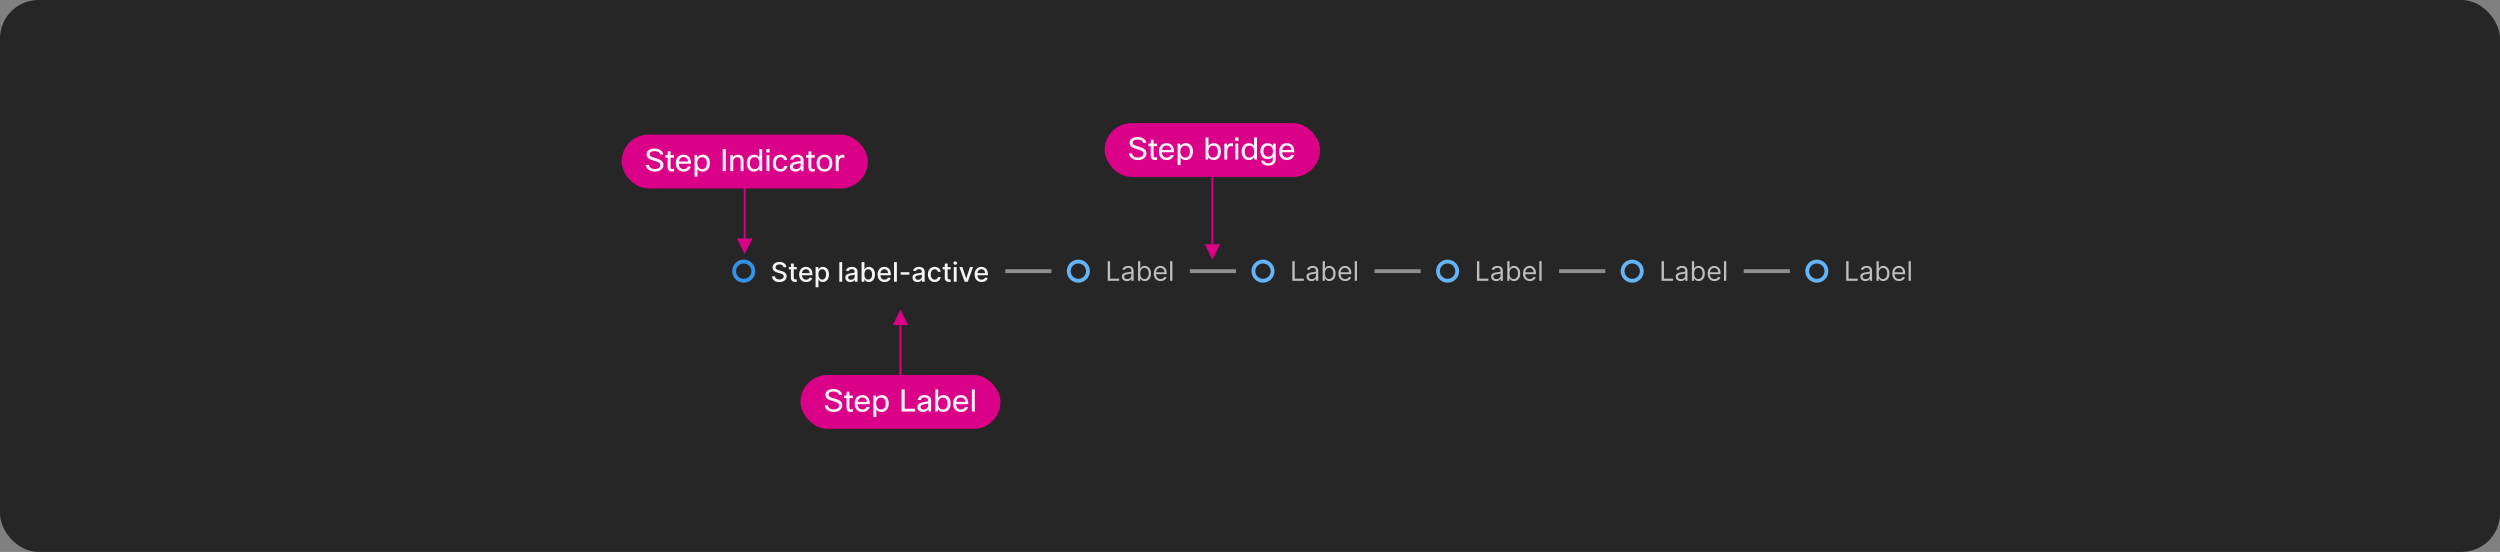 <svg width="1300" height="287" viewBox="0 0 1300 287" fill="none" xmlns="http://www.w3.org/2000/svg">
<rect x="0" y="0" width="1300" height="287" fill="#808080" stroke="none"/>
<rect width="1300" height="287" rx="20" fill="#262626"/>
<path d="M391.75 141C391.75 143.761 389.511 146 386.75 146C383.989 146 381.75 143.761 381.75 141C381.75 138.239 383.989 136 386.75 136C389.511 136 391.75 138.239 391.75 141Z" stroke="#3492EB" stroke-width="2"/>
<g clip-path="url(#clip0_2029_12016)">
<path d="M407.422 138.993C407.369 138.522 407.15 138.158 406.766 137.899C406.381 137.637 405.897 137.506 405.314 137.506C404.896 137.506 404.535 137.573 404.23 137.705C403.925 137.835 403.688 138.013 403.519 138.242C403.353 138.468 403.271 138.724 403.271 139.013C403.271 139.255 403.327 139.464 403.44 139.639C403.556 139.815 403.706 139.962 403.892 140.082C404.081 140.198 404.283 140.295 404.499 140.375C404.714 140.451 404.921 140.514 405.12 140.564L406.114 140.822C406.439 140.902 406.772 141.01 407.114 141.146C407.455 141.281 407.772 141.46 408.063 141.683C408.355 141.905 408.59 142.18 408.769 142.508C408.951 142.836 409.043 143.229 409.043 143.686C409.043 144.263 408.893 144.775 408.595 145.222C408.3 145.67 407.871 146.023 407.308 146.281C406.747 146.54 406.07 146.669 405.274 146.669C404.512 146.669 403.852 146.548 403.295 146.306C402.739 146.064 402.303 145.721 401.988 145.277C401.673 144.83 401.499 144.299 401.466 143.686H403.007C403.037 144.054 403.156 144.361 403.365 144.606C403.577 144.848 403.847 145.028 404.175 145.148C404.507 145.264 404.87 145.322 405.264 145.322C405.698 145.322 406.085 145.254 406.423 145.118C406.764 144.979 407.032 144.786 407.228 144.541C407.424 144.293 407.521 144.003 407.521 143.671C407.521 143.37 407.435 143.123 407.263 142.93C407.094 142.738 406.863 142.579 406.572 142.453C406.283 142.327 405.957 142.216 405.592 142.12L404.389 141.792C403.574 141.57 402.928 141.243 402.45 140.812C401.976 140.382 401.739 139.812 401.739 139.102C401.739 138.516 401.898 138.004 402.217 137.566C402.535 137.129 402.966 136.789 403.509 136.547C404.053 136.302 404.666 136.179 405.349 136.179C406.038 136.179 406.646 136.3 407.173 136.542C407.704 136.784 408.121 137.117 408.426 137.541C408.731 137.962 408.89 138.446 408.903 138.993H407.422ZM414.324 138.864V140.057H410.153V138.864H414.324ZM411.271 137.034H412.758V144.258C412.758 144.546 412.801 144.763 412.887 144.909C412.973 145.052 413.084 145.149 413.22 145.202C413.359 145.252 413.51 145.277 413.672 145.277C413.792 145.277 413.896 145.269 413.986 145.252C414.075 145.236 414.145 145.222 414.194 145.212L414.463 146.44C414.377 146.473 414.254 146.507 414.095 146.54C413.936 146.576 413.737 146.596 413.498 146.599C413.107 146.606 412.743 146.536 412.405 146.391C412.067 146.245 411.793 146.019 411.584 145.714C411.376 145.41 411.271 145.027 411.271 144.566V137.034ZM419.177 146.654C418.425 146.654 417.777 146.493 417.233 146.172C416.693 145.847 416.275 145.391 415.98 144.805C415.689 144.215 415.543 143.524 415.543 142.732C415.543 141.949 415.689 141.26 415.98 140.663C416.275 140.067 416.686 139.601 417.213 139.266C417.744 138.932 418.364 138.764 419.073 138.764C419.504 138.764 419.921 138.835 420.326 138.978C420.73 139.121 421.093 139.344 421.414 139.649C421.736 139.954 421.989 140.35 422.175 140.837C422.361 141.321 422.453 141.91 422.453 142.602V143.129H416.383V142.016H420.997C420.997 141.625 420.917 141.278 420.758 140.977C420.599 140.672 420.375 140.431 420.087 140.256C419.802 140.08 419.467 139.992 419.083 139.992C418.665 139.992 418.301 140.095 417.989 140.3C417.681 140.503 417.442 140.768 417.273 141.096C417.107 141.421 417.025 141.774 417.025 142.155V143.025C417.025 143.535 417.114 143.969 417.293 144.327C417.475 144.685 417.729 144.959 418.054 145.148C418.378 145.333 418.758 145.426 419.192 145.426C419.474 145.426 419.731 145.386 419.963 145.307C420.195 145.224 420.395 145.101 420.564 144.939C420.733 144.777 420.863 144.576 420.952 144.337L422.359 144.591C422.246 145.005 422.044 145.368 421.752 145.68C421.464 145.988 421.101 146.228 420.664 146.401C420.23 146.57 419.734 146.654 419.177 146.654ZM424.103 149.364V138.864H425.555V140.102H425.679C425.765 139.942 425.889 139.759 426.052 139.55C426.214 139.341 426.439 139.159 426.728 139.003C427.016 138.844 427.397 138.764 427.871 138.764C428.488 138.764 429.038 138.92 429.522 139.232C430.006 139.543 430.385 139.992 430.66 140.579C430.939 141.165 431.078 141.871 431.078 142.697C431.078 143.522 430.94 144.23 430.665 144.82C430.39 145.406 430.012 145.859 429.532 146.177C429.051 146.492 428.503 146.649 427.886 146.649C427.422 146.649 427.043 146.571 426.748 146.415C426.456 146.26 426.227 146.077 426.062 145.869C425.896 145.66 425.768 145.474 425.679 145.312H425.589V149.364H424.103ZM425.559 142.682C425.559 143.219 425.637 143.689 425.793 144.094C425.949 144.498 426.174 144.815 426.469 145.043C426.764 145.269 427.126 145.381 427.553 145.381C427.997 145.381 428.368 145.264 428.667 145.028C428.965 144.79 429.19 144.467 429.343 144.059C429.499 143.651 429.577 143.192 429.577 142.682C429.577 142.178 429.5 141.726 429.348 141.325C429.199 140.924 428.973 140.607 428.672 140.375C428.373 140.143 428.001 140.027 427.553 140.027C427.122 140.027 426.758 140.138 426.459 140.36C426.164 140.582 425.941 140.892 425.788 141.29C425.636 141.687 425.559 142.152 425.559 142.682ZM437.935 136.318V146.5H436.449V136.318H437.935ZM442.157 146.669C441.673 146.669 441.236 146.58 440.845 146.401C440.454 146.218 440.144 145.955 439.915 145.61C439.69 145.265 439.577 144.843 439.577 144.342C439.577 143.911 439.66 143.557 439.825 143.278C439.991 143 440.215 142.78 440.497 142.617C440.778 142.455 441.093 142.332 441.441 142.249C441.789 142.166 442.144 142.103 442.505 142.06C442.963 142.007 443.334 141.964 443.619 141.931C443.904 141.895 444.111 141.837 444.24 141.757C444.369 141.678 444.434 141.548 444.434 141.369V141.335C444.434 140.9 444.311 140.564 444.066 140.325C443.824 140.087 443.463 139.967 442.982 139.967C442.482 139.967 442.088 140.078 441.799 140.3C441.514 140.519 441.317 140.763 441.208 141.031L439.811 140.713C439.976 140.249 440.218 139.875 440.536 139.589C440.858 139.301 441.227 139.092 441.645 138.963C442.063 138.83 442.502 138.764 442.963 138.764C443.267 138.764 443.591 138.801 443.932 138.874C444.277 138.943 444.598 139.072 444.896 139.261C445.198 139.45 445.445 139.72 445.637 140.072C445.829 140.42 445.926 140.872 445.926 141.429V146.5H444.474V145.456H444.414C444.318 145.648 444.174 145.837 443.982 146.023C443.789 146.208 443.543 146.362 443.241 146.485C442.939 146.608 442.578 146.669 442.157 146.669ZM442.48 145.476C442.891 145.476 443.243 145.395 443.534 145.232C443.829 145.07 444.053 144.858 444.205 144.596C444.361 144.331 444.439 144.047 444.439 143.746V142.761C444.386 142.814 444.283 142.864 444.131 142.911C443.982 142.954 443.811 142.992 443.619 143.025C443.427 143.055 443.239 143.083 443.057 143.109C442.875 143.133 442.722 143.152 442.6 143.169C442.311 143.205 442.048 143.267 441.809 143.353C441.574 143.439 441.385 143.563 441.242 143.726C441.103 143.885 441.034 144.097 441.034 144.362C441.034 144.73 441.169 145.009 441.441 145.197C441.713 145.383 442.059 145.476 442.48 145.476ZM448.025 146.5V136.318H449.511V140.102H449.601C449.687 139.942 449.811 139.759 449.974 139.55C450.136 139.341 450.362 139.159 450.65 139.003C450.938 138.844 451.319 138.764 451.793 138.764C452.41 138.764 452.96 138.92 453.444 139.232C453.928 139.543 454.307 139.992 454.582 140.579C454.861 141.165 455 141.871 455 142.697C455 143.522 454.862 144.23 454.587 144.82C454.312 145.406 453.934 145.859 453.454 146.177C452.973 146.492 452.425 146.649 451.808 146.649C451.344 146.649 450.965 146.571 450.67 146.415C450.378 146.26 450.149 146.077 449.984 145.869C449.818 145.66 449.69 145.474 449.601 145.312H449.477V146.5H448.025ZM449.482 142.682C449.482 143.219 449.559 143.689 449.715 144.094C449.871 144.498 450.096 144.815 450.391 145.043C450.686 145.269 451.048 145.381 451.475 145.381C451.919 145.381 452.29 145.264 452.589 145.028C452.887 144.79 453.112 144.467 453.265 144.059C453.421 143.651 453.499 143.192 453.499 142.682C453.499 142.178 453.422 141.726 453.27 141.325C453.121 140.924 452.895 140.607 452.594 140.375C452.295 140.143 451.923 140.027 451.475 140.027C451.044 140.027 450.68 140.138 450.381 140.36C450.086 140.582 449.863 140.892 449.71 141.29C449.558 141.687 449.482 142.152 449.482 142.682ZM459.96 146.654C459.208 146.654 458.56 146.493 458.017 146.172C457.476 145.847 457.059 145.391 456.764 144.805C456.472 144.215 456.326 143.524 456.326 142.732C456.326 141.949 456.472 141.26 456.764 140.663C457.059 140.067 457.47 139.601 457.997 139.266C458.527 138.932 459.147 138.764 459.856 138.764C460.287 138.764 460.704 138.835 461.109 138.978C461.513 139.121 461.876 139.344 462.198 139.649C462.519 139.954 462.773 140.35 462.958 140.837C463.144 141.321 463.237 141.91 463.237 142.602V143.129H457.166V142.016H461.78C461.78 141.625 461.7 141.278 461.541 140.977C461.382 140.672 461.159 140.431 460.87 140.256C460.585 140.08 460.25 139.992 459.866 139.992C459.448 139.992 459.084 140.095 458.772 140.3C458.464 140.503 458.225 140.768 458.056 141.096C457.891 141.421 457.808 141.774 457.808 142.155V143.025C457.808 143.535 457.897 143.969 458.076 144.327C458.258 144.685 458.512 144.959 458.837 145.148C459.162 145.333 459.541 145.426 459.975 145.426C460.257 145.426 460.514 145.386 460.746 145.307C460.978 145.224 461.178 145.101 461.347 144.939C461.517 144.777 461.646 144.576 461.735 144.337L463.142 144.591C463.03 145.005 462.827 145.368 462.536 145.68C462.247 145.988 461.884 146.228 461.447 146.401C461.013 146.57 460.517 146.654 459.96 146.654ZM466.373 136.318V146.5H464.886V136.318H466.373ZM472.872 141.553V142.841H468.357V141.553H472.872ZM477.075 146.669C476.591 146.669 476.154 146.58 475.763 146.401C475.372 146.218 475.062 145.955 474.833 145.61C474.608 145.265 474.495 144.843 474.495 144.342C474.495 143.911 474.578 143.557 474.743 143.278C474.909 143 475.133 142.78 475.415 142.617C475.696 142.455 476.011 142.332 476.359 142.249C476.707 142.166 477.062 142.103 477.423 142.06C477.881 142.007 478.252 141.964 478.537 141.931C478.822 141.895 479.029 141.837 479.158 141.757C479.287 141.678 479.352 141.548 479.352 141.369V141.335C479.352 140.9 479.229 140.564 478.984 140.325C478.742 140.087 478.381 139.967 477.9 139.967C477.4 139.967 477.006 140.078 476.717 140.3C476.432 140.519 476.235 140.763 476.126 141.031L474.729 140.713C474.894 140.249 475.136 139.875 475.454 139.589C475.776 139.301 476.145 139.092 476.563 138.963C476.981 138.83 477.42 138.764 477.881 138.764C478.185 138.764 478.509 138.801 478.85 138.874C479.195 138.943 479.516 139.072 479.814 139.261C480.116 139.45 480.363 139.72 480.555 140.072C480.747 140.42 480.844 140.872 480.844 141.429V146.5H479.392V145.456H479.332C479.236 145.648 479.092 145.837 478.9 146.023C478.707 146.208 478.461 146.362 478.159 146.485C477.857 146.608 477.496 146.669 477.075 146.669ZM477.398 145.476C477.809 145.476 478.161 145.395 478.452 145.232C478.747 145.07 478.971 144.858 479.123 144.596C479.279 144.331 479.357 144.047 479.357 143.746V142.761C479.304 142.814 479.201 142.864 479.049 142.911C478.9 142.954 478.729 142.992 478.537 143.025C478.345 143.055 478.157 143.083 477.975 143.109C477.793 143.133 477.64 143.152 477.518 143.169C477.229 143.205 476.966 143.267 476.727 143.353C476.492 143.439 476.303 143.563 476.16 143.726C476.021 143.885 475.952 144.097 475.952 144.362C475.952 144.73 476.087 145.009 476.359 145.197C476.631 145.383 476.977 145.476 477.398 145.476ZM486.04 146.654C485.301 146.654 484.665 146.487 484.131 146.152C483.601 145.814 483.193 145.348 482.908 144.755C482.623 144.162 482.48 143.482 482.48 142.717C482.48 141.941 482.626 141.257 482.918 140.663C483.21 140.067 483.621 139.601 484.151 139.266C484.681 138.932 485.306 138.764 486.025 138.764C486.605 138.764 487.122 138.872 487.576 139.087C488.03 139.299 488.397 139.598 488.675 139.982C488.957 140.367 489.124 140.816 489.177 141.33H487.73C487.651 140.972 487.469 140.663 487.184 140.405C486.902 140.146 486.524 140.017 486.05 140.017C485.636 140.017 485.273 140.126 484.961 140.345C484.653 140.561 484.413 140.869 484.24 141.27C484.068 141.668 483.982 142.138 483.982 142.682C483.982 143.239 484.066 143.719 484.235 144.124C484.404 144.528 484.643 144.841 484.951 145.063C485.263 145.285 485.629 145.396 486.05 145.396C486.332 145.396 486.587 145.345 486.816 145.242C487.048 145.136 487.242 144.985 487.397 144.79C487.556 144.594 487.667 144.359 487.73 144.084H489.177C489.124 144.578 488.963 145.018 488.695 145.406C488.426 145.794 488.067 146.099 487.616 146.321C487.169 146.543 486.643 146.654 486.04 146.654ZM494.331 138.864V140.057H490.16V138.864H494.331ZM491.279 137.034H492.765V144.258C492.765 144.546 492.809 144.763 492.895 144.909C492.981 145.052 493.092 145.149 493.228 145.202C493.367 145.252 493.518 145.277 493.68 145.277C493.8 145.277 493.904 145.269 493.993 145.252C494.083 145.236 494.153 145.222 494.202 145.212L494.471 146.44C494.385 146.473 494.262 146.507 494.103 146.54C493.944 146.576 493.745 146.596 493.506 146.599C493.115 146.606 492.751 146.536 492.412 146.391C492.074 146.245 491.801 146.019 491.592 145.714C491.383 145.41 491.279 145.027 491.279 144.566V137.034ZM495.976 146.5V138.864H497.462V146.5H495.976ZM496.727 137.685C496.468 137.685 496.246 137.599 496.06 137.427C495.878 137.251 495.787 137.042 495.787 136.8C495.787 136.555 495.878 136.346 496.06 136.174C496.246 135.998 496.468 135.911 496.727 135.911C496.985 135.911 497.205 135.998 497.388 136.174C497.573 136.346 497.666 136.555 497.666 136.8C497.666 137.042 497.573 137.251 497.388 137.427C497.205 137.599 496.985 137.685 496.727 137.685ZM505.995 138.864L503.226 146.5H501.635L498.861 138.864H500.456L502.39 144.74H502.47L504.399 138.864H505.995ZM510.423 146.654C509.671 146.654 509.023 146.493 508.479 146.172C507.939 145.847 507.522 145.391 507.227 144.805C506.935 144.215 506.789 143.524 506.789 142.732C506.789 141.949 506.935 141.26 507.227 140.663C507.522 140.067 507.933 139.601 508.46 139.266C508.99 138.932 509.61 138.764 510.319 138.764C510.75 138.764 511.167 138.835 511.572 138.978C511.976 139.121 512.339 139.344 512.661 139.649C512.982 139.954 513.236 140.35 513.421 140.837C513.607 141.321 513.7 141.91 513.7 142.602V143.129H507.629V142.016H512.243C512.243 141.625 512.163 141.278 512.004 140.977C511.845 140.672 511.621 140.431 511.333 140.256C511.048 140.08 510.713 139.992 510.329 139.992C509.911 139.992 509.547 140.095 509.235 140.3C508.927 140.503 508.688 140.768 508.519 141.096C508.353 141.421 508.271 141.774 508.271 142.155V143.025C508.271 143.535 508.36 143.969 508.539 144.327C508.721 144.685 508.975 144.959 509.3 145.148C509.625 145.333 510.004 145.426 510.438 145.426C510.72 145.426 510.977 145.386 511.209 145.307C511.441 145.224 511.641 145.101 511.81 144.939C511.979 144.777 512.109 144.576 512.198 144.337L513.605 144.591C513.492 145.005 513.29 145.368 512.999 145.68C512.71 145.988 512.347 146.228 511.91 146.401C511.476 146.57 510.98 146.654 510.423 146.654Z" fill="white" fill-opacity="0.95"/>
</g>
<rect x="522.75" y="140" width="24" height="2" fill="#8F8F8F"/>
<path d="M565.75 141C565.75 143.761 563.511 146 560.75 146C557.989 146 555.75 143.761 555.75 141C555.75 138.239 557.989 136 560.75 136C563.511 136 565.75 138.239 565.75 141Z" stroke="#64B4FA" stroke-width="2"/>
<g clip-path="url(#clip1_2029_12016)">
<path d="M576.018 146V135.818H577.251V144.906H581.984V146H576.018ZM585.981 146.179C585.497 146.179 585.058 146.088 584.664 145.906C584.269 145.72 583.956 145.453 583.724 145.105C583.492 144.754 583.376 144.33 583.376 143.832C583.376 143.395 583.462 143.04 583.635 142.768C583.807 142.493 584.037 142.278 584.326 142.122C584.614 141.966 584.932 141.85 585.28 141.774C585.632 141.695 585.984 141.632 586.339 141.585C586.803 141.526 587.179 141.481 587.468 141.451C587.759 141.418 587.971 141.363 588.104 141.287C588.24 141.211 588.308 141.078 588.308 140.889V140.849C588.308 140.359 588.174 139.978 587.905 139.706C587.64 139.434 587.237 139.298 586.697 139.298C586.137 139.298 585.698 139.421 585.38 139.666C585.061 139.911 584.838 140.173 584.708 140.452L583.595 140.054C583.794 139.59 584.059 139.229 584.39 138.97C584.725 138.708 585.09 138.526 585.484 138.423C585.882 138.317 586.273 138.264 586.657 138.264C586.903 138.264 587.184 138.294 587.502 138.354C587.824 138.41 588.134 138.528 588.432 138.707C588.734 138.886 588.984 139.156 589.183 139.517C589.382 139.878 589.481 140.362 589.481 140.969V146H588.308V144.966H588.248C588.169 145.132 588.036 145.309 587.85 145.498C587.665 145.687 587.418 145.848 587.11 145.98C586.801 146.113 586.425 146.179 585.981 146.179ZM586.16 145.125C586.624 145.125 587.015 145.034 587.333 144.852C587.655 144.669 587.897 144.434 588.059 144.146C588.225 143.857 588.308 143.554 588.308 143.236V142.162C588.258 142.222 588.149 142.276 587.98 142.326C587.814 142.372 587.622 142.414 587.403 142.45C587.188 142.483 586.977 142.513 586.772 142.54C586.569 142.563 586.405 142.583 586.279 142.599C585.975 142.639 585.69 142.704 585.424 142.793C585.163 142.879 584.95 143.01 584.788 143.186C584.629 143.358 584.549 143.594 584.549 143.892C584.549 144.3 584.7 144.608 585.002 144.817C585.307 145.022 585.693 145.125 586.16 145.125ZM591.782 146V135.818H592.955V139.577H593.055C593.141 139.444 593.26 139.275 593.412 139.07C593.568 138.861 593.79 138.675 594.079 138.513C594.37 138.347 594.765 138.264 595.262 138.264C595.905 138.264 596.472 138.425 596.962 138.746C597.453 139.068 597.836 139.524 598.111 140.114C598.386 140.704 598.523 141.4 598.523 142.202C598.523 143.01 598.386 143.711 598.111 144.305C597.836 144.895 597.454 145.352 596.967 145.677C596.48 145.998 595.918 146.159 595.282 146.159C594.791 146.159 594.398 146.078 594.104 145.915C593.809 145.75 593.581 145.562 593.422 145.354C593.263 145.142 593.141 144.966 593.055 144.827H592.915V146H591.782ZM592.935 142.182C592.935 142.759 593.02 143.267 593.189 143.708C593.358 144.146 593.605 144.489 593.93 144.737C594.254 144.982 594.652 145.105 595.123 145.105C595.613 145.105 596.023 144.976 596.351 144.717C596.682 144.455 596.931 144.104 597.096 143.663C597.265 143.219 597.35 142.725 597.35 142.182C597.35 141.645 597.267 141.161 597.101 140.73C596.939 140.296 596.692 139.953 596.361 139.701C596.032 139.446 595.62 139.318 595.123 139.318C594.645 139.318 594.244 139.439 593.92 139.681C593.595 139.92 593.349 140.254 593.184 140.685C593.018 141.113 592.935 141.612 592.935 142.182ZM603.52 146.159C602.784 146.159 602.149 145.997 601.616 145.672C601.085 145.344 600.676 144.886 600.388 144.3C600.103 143.71 599.96 143.024 599.96 142.241C599.96 141.459 600.103 140.77 600.388 140.173C600.676 139.573 601.077 139.106 601.591 138.771C602.108 138.433 602.711 138.264 603.4 138.264C603.798 138.264 604.191 138.33 604.579 138.463C604.966 138.596 605.319 138.811 605.638 139.109C605.956 139.404 606.209 139.795 606.398 140.283C606.587 140.77 606.682 141.37 606.682 142.082V142.58H600.795V141.565H605.488C605.488 141.134 605.402 140.75 605.23 140.412C605.061 140.074 604.819 139.807 604.504 139.612C604.193 139.416 603.825 139.318 603.4 139.318C602.933 139.318 602.529 139.434 602.187 139.666C601.849 139.895 601.589 140.193 601.407 140.561C601.224 140.929 601.133 141.323 601.133 141.744V142.42C601.133 142.997 601.233 143.486 601.432 143.887C601.634 144.285 601.914 144.588 602.272 144.797C602.63 145.002 603.046 145.105 603.52 145.105C603.828 145.105 604.106 145.062 604.355 144.976C604.607 144.886 604.824 144.754 605.006 144.578C605.189 144.399 605.329 144.177 605.429 143.912L606.562 144.23C606.443 144.615 606.242 144.953 605.961 145.244C605.679 145.533 605.331 145.758 604.917 145.92C604.502 146.08 604.037 146.159 603.52 146.159ZM609.64 135.818V146H608.466V135.818H609.64Z" fill="white" fill-opacity="0.7"/>
</g>
<rect x="618.75" y="140" width="24" height="2" fill="#8F8F8F"/>
<path d="M661.75 141C661.75 143.761 659.511 146 656.75 146C653.989 146 651.75 143.761 651.75 141C651.75 138.239 653.989 136 656.75 136C659.511 136 661.75 138.239 661.75 141Z" stroke="#64B4FA" stroke-width="2"/>
<g clip-path="url(#clip2_2029_12016)">
<path d="M672.018 146V135.818H673.251V144.906H677.984V146H672.018ZM681.981 146.179C681.497 146.179 681.058 146.088 680.664 145.906C680.269 145.72 679.956 145.453 679.724 145.105C679.492 144.754 679.376 144.33 679.376 143.832C679.376 143.395 679.462 143.04 679.635 142.768C679.807 142.493 680.037 142.278 680.326 142.122C680.614 141.966 680.932 141.85 681.28 141.774C681.632 141.695 681.984 141.632 682.339 141.585C682.803 141.526 683.179 141.481 683.468 141.451C683.759 141.418 683.971 141.363 684.104 141.287C684.24 141.211 684.308 141.078 684.308 140.889V140.849C684.308 140.359 684.174 139.978 683.905 139.706C683.64 139.434 683.237 139.298 682.697 139.298C682.137 139.298 681.698 139.421 681.38 139.666C681.061 139.911 680.838 140.173 680.708 140.452L679.595 140.054C679.794 139.59 680.059 139.229 680.39 138.97C680.725 138.708 681.09 138.526 681.484 138.423C681.882 138.317 682.273 138.264 682.657 138.264C682.903 138.264 683.184 138.294 683.502 138.354C683.824 138.41 684.134 138.528 684.432 138.707C684.734 138.886 684.984 139.156 685.183 139.517C685.382 139.878 685.481 140.362 685.481 140.969V146H684.308V144.966H684.248C684.169 145.132 684.036 145.309 683.85 145.498C683.665 145.687 683.418 145.848 683.11 145.98C682.801 146.113 682.425 146.179 681.981 146.179ZM682.16 145.125C682.624 145.125 683.015 145.034 683.333 144.852C683.655 144.669 683.897 144.434 684.059 144.146C684.225 143.857 684.308 143.554 684.308 143.236V142.162C684.258 142.222 684.149 142.276 683.98 142.326C683.814 142.372 683.622 142.414 683.403 142.45C683.188 142.483 682.977 142.513 682.772 142.54C682.569 142.563 682.405 142.583 682.279 142.599C681.975 142.639 681.69 142.704 681.424 142.793C681.163 142.879 680.95 143.01 680.788 143.186C680.629 143.358 680.549 143.594 680.549 143.892C680.549 144.3 680.7 144.608 681.002 144.817C681.307 145.022 681.693 145.125 682.16 145.125ZM687.782 146V135.818H688.955V139.577H689.055C689.141 139.444 689.26 139.275 689.412 139.07C689.568 138.861 689.79 138.675 690.079 138.513C690.37 138.347 690.765 138.264 691.262 138.264C691.905 138.264 692.472 138.425 692.962 138.746C693.453 139.068 693.836 139.524 694.111 140.114C694.386 140.704 694.523 141.4 694.523 142.202C694.523 143.01 694.386 143.711 694.111 144.305C693.836 144.895 693.454 145.352 692.967 145.677C692.48 145.998 691.918 146.159 691.282 146.159C690.791 146.159 690.398 146.078 690.104 145.915C689.809 145.75 689.581 145.562 689.422 145.354C689.263 145.142 689.141 144.966 689.055 144.827H688.915V146H687.782ZM688.935 142.182C688.935 142.759 689.02 143.267 689.189 143.708C689.358 144.146 689.605 144.489 689.93 144.737C690.254 144.982 690.652 145.105 691.123 145.105C691.613 145.105 692.023 144.976 692.351 144.717C692.682 144.455 692.931 144.104 693.096 143.663C693.265 143.219 693.35 142.725 693.35 142.182C693.35 141.645 693.267 141.161 693.101 140.73C692.939 140.296 692.692 139.953 692.361 139.701C692.032 139.446 691.62 139.318 691.123 139.318C690.645 139.318 690.244 139.439 689.92 139.681C689.595 139.92 689.349 140.254 689.184 140.685C689.018 141.113 688.935 141.612 688.935 142.182ZM699.52 146.159C698.784 146.159 698.149 145.997 697.616 145.672C697.085 145.344 696.676 144.886 696.388 144.3C696.103 143.71 695.96 143.024 695.96 142.241C695.96 141.459 696.103 140.77 696.388 140.173C696.676 139.573 697.077 139.106 697.591 138.771C698.108 138.433 698.711 138.264 699.4 138.264C699.798 138.264 700.191 138.33 700.579 138.463C700.966 138.596 701.319 138.811 701.638 139.109C701.956 139.404 702.209 139.795 702.398 140.283C702.587 140.77 702.682 141.37 702.682 142.082V142.58H696.795V141.565H701.488C701.488 141.134 701.402 140.75 701.23 140.412C701.061 140.074 700.819 139.807 700.504 139.612C700.193 139.416 699.825 139.318 699.4 139.318C698.933 139.318 698.529 139.434 698.187 139.666C697.849 139.895 697.589 140.193 697.407 140.561C697.224 140.929 697.133 141.323 697.133 141.744V142.42C697.133 142.997 697.233 143.486 697.432 143.887C697.634 144.285 697.914 144.588 698.272 144.797C698.63 145.002 699.046 145.105 699.52 145.105C699.828 145.105 700.106 145.062 700.355 144.976C700.607 144.886 700.824 144.754 701.006 144.578C701.189 144.399 701.329 144.177 701.429 143.912L702.562 144.23C702.443 144.615 702.242 144.953 701.961 145.244C701.679 145.533 701.331 145.758 700.917 145.92C700.502 146.08 700.037 146.159 699.52 146.159ZM705.64 135.818V146H704.466V135.818H705.64Z" fill="white" fill-opacity="0.7"/>
</g>
<rect x="714.75" y="140" width="24" height="2" fill="#8F8F8F"/>
<path d="M757.75 141C757.75 143.761 755.511 146 752.75 146C749.989 146 747.75 143.761 747.75 141C747.75 138.239 749.989 136 752.75 136C755.511 136 757.75 138.239 757.75 141Z" stroke="#64B4FA" stroke-width="2"/>
<g clip-path="url(#clip3_2029_12016)">
<path d="M768.018 146V135.818H769.251V144.906H773.984V146H768.018ZM777.981 146.179C777.497 146.179 777.058 146.088 776.664 145.906C776.269 145.72 775.956 145.453 775.724 145.105C775.492 144.754 775.376 144.33 775.376 143.832C775.376 143.395 775.462 143.04 775.635 142.768C775.807 142.493 776.037 142.278 776.326 142.122C776.614 141.966 776.932 141.85 777.28 141.774C777.632 141.695 777.984 141.632 778.339 141.585C778.803 141.526 779.179 141.481 779.468 141.451C779.759 141.418 779.971 141.363 780.104 141.287C780.24 141.211 780.308 141.078 780.308 140.889V140.849C780.308 140.359 780.174 139.978 779.905 139.706C779.64 139.434 779.237 139.298 778.697 139.298C778.137 139.298 777.698 139.421 777.38 139.666C777.061 139.911 776.838 140.173 776.708 140.452L775.595 140.054C775.794 139.59 776.059 139.229 776.39 138.97C776.725 138.708 777.09 138.526 777.484 138.423C777.882 138.317 778.273 138.264 778.657 138.264C778.903 138.264 779.184 138.294 779.502 138.354C779.824 138.41 780.134 138.528 780.432 138.707C780.734 138.886 780.984 139.156 781.183 139.517C781.382 139.878 781.481 140.362 781.481 140.969V146H780.308V144.966H780.248C780.169 145.132 780.036 145.309 779.85 145.498C779.665 145.687 779.418 145.848 779.11 145.98C778.801 146.113 778.425 146.179 777.981 146.179ZM778.16 145.125C778.624 145.125 779.015 145.034 779.333 144.852C779.655 144.669 779.897 144.434 780.059 144.146C780.225 143.857 780.308 143.554 780.308 143.236V142.162C780.258 142.222 780.149 142.276 779.98 142.326C779.814 142.372 779.622 142.414 779.403 142.45C779.188 142.483 778.977 142.513 778.772 142.54C778.569 142.563 778.405 142.583 778.279 142.599C777.975 142.639 777.69 142.704 777.424 142.793C777.163 142.879 776.95 143.01 776.788 143.186C776.629 143.358 776.549 143.594 776.549 143.892C776.549 144.3 776.7 144.608 777.002 144.817C777.307 145.022 777.693 145.125 778.16 145.125ZM783.782 146V135.818H784.955V139.577H785.055C785.141 139.444 785.26 139.275 785.412 139.07C785.568 138.861 785.79 138.675 786.079 138.513C786.37 138.347 786.765 138.264 787.262 138.264C787.905 138.264 788.472 138.425 788.962 138.746C789.453 139.068 789.836 139.524 790.111 140.114C790.386 140.704 790.523 141.4 790.523 142.202C790.523 143.01 790.386 143.711 790.111 144.305C789.836 144.895 789.454 145.352 788.967 145.677C788.48 145.998 787.918 146.159 787.282 146.159C786.791 146.159 786.398 146.078 786.104 145.915C785.809 145.75 785.581 145.562 785.422 145.354C785.263 145.142 785.141 144.966 785.055 144.827H784.915V146H783.782ZM784.935 142.182C784.935 142.759 785.02 143.267 785.189 143.708C785.358 144.146 785.605 144.489 785.93 144.737C786.254 144.982 786.652 145.105 787.123 145.105C787.613 145.105 788.023 144.976 788.351 144.717C788.682 144.455 788.931 144.104 789.096 143.663C789.265 143.219 789.35 142.725 789.35 142.182C789.35 141.645 789.267 141.161 789.101 140.73C788.939 140.296 788.692 139.953 788.361 139.701C788.032 139.446 787.62 139.318 787.123 139.318C786.645 139.318 786.244 139.439 785.92 139.681C785.595 139.92 785.349 140.254 785.184 140.685C785.018 141.113 784.935 141.612 784.935 142.182ZM795.52 146.159C794.784 146.159 794.149 145.997 793.616 145.672C793.085 145.344 792.676 144.886 792.388 144.3C792.103 143.71 791.96 143.024 791.96 142.241C791.96 141.459 792.103 140.77 792.388 140.173C792.676 139.573 793.077 139.106 793.591 138.771C794.108 138.433 794.711 138.264 795.4 138.264C795.798 138.264 796.191 138.33 796.579 138.463C796.966 138.596 797.319 138.811 797.638 139.109C797.956 139.404 798.209 139.795 798.398 140.283C798.587 140.77 798.682 141.37 798.682 142.082V142.58H792.795V141.565H797.488C797.488 141.134 797.402 140.75 797.23 140.412C797.061 140.074 796.819 139.807 796.504 139.612C796.193 139.416 795.825 139.318 795.4 139.318C794.933 139.318 794.529 139.434 794.187 139.666C793.849 139.895 793.589 140.193 793.407 140.561C793.224 140.929 793.133 141.323 793.133 141.744V142.42C793.133 142.997 793.233 143.486 793.432 143.887C793.634 144.285 793.914 144.588 794.272 144.797C794.63 145.002 795.046 145.105 795.52 145.105C795.828 145.105 796.106 145.062 796.355 144.976C796.607 144.886 796.824 144.754 797.006 144.578C797.189 144.399 797.329 144.177 797.429 143.912L798.562 144.23C798.443 144.615 798.242 144.953 797.961 145.244C797.679 145.533 797.331 145.758 796.917 145.92C796.502 146.08 796.037 146.159 795.52 146.159ZM801.64 135.818V146H800.466V135.818H801.64Z" fill="white" fill-opacity="0.7"/>
</g>
<rect x="810.75" y="140" width="24" height="2" fill="#8F8F8F"/>
<path d="M853.75 141C853.75 143.761 851.511 146 848.75 146C845.989 146 843.75 143.761 843.75 141C843.75 138.239 845.989 136 848.75 136C851.511 136 853.75 138.239 853.75 141Z" stroke="#64B4FA" stroke-width="2"/>
<g clip-path="url(#clip4_2029_12016)">
<path d="M864.018 146V135.818H865.251V144.906H869.984V146H864.018ZM873.981 146.179C873.497 146.179 873.058 146.088 872.664 145.906C872.269 145.72 871.956 145.453 871.724 145.105C871.492 144.754 871.376 144.33 871.376 143.832C871.376 143.395 871.462 143.04 871.635 142.768C871.807 142.493 872.037 142.278 872.326 142.122C872.614 141.966 872.932 141.85 873.28 141.774C873.632 141.695 873.984 141.632 874.339 141.585C874.803 141.526 875.179 141.481 875.468 141.451C875.759 141.418 875.971 141.363 876.104 141.287C876.24 141.211 876.308 141.078 876.308 140.889V140.849C876.308 140.359 876.174 139.978 875.905 139.706C875.64 139.434 875.237 139.298 874.697 139.298C874.137 139.298 873.698 139.421 873.38 139.666C873.061 139.911 872.838 140.173 872.708 140.452L871.595 140.054C871.794 139.59 872.059 139.229 872.39 138.97C872.725 138.708 873.09 138.526 873.484 138.423C873.882 138.317 874.273 138.264 874.657 138.264C874.903 138.264 875.184 138.294 875.502 138.354C875.824 138.41 876.134 138.528 876.432 138.707C876.734 138.886 876.984 139.156 877.183 139.517C877.382 139.878 877.481 140.362 877.481 140.969V146H876.308V144.966H876.248C876.169 145.132 876.036 145.309 875.85 145.498C875.665 145.687 875.418 145.848 875.11 145.98C874.801 146.113 874.425 146.179 873.981 146.179ZM874.16 145.125C874.624 145.125 875.015 145.034 875.333 144.852C875.655 144.669 875.897 144.434 876.059 144.146C876.225 143.857 876.308 143.554 876.308 143.236V142.162C876.258 142.222 876.149 142.276 875.98 142.326C875.814 142.372 875.622 142.414 875.403 142.45C875.188 142.483 874.977 142.513 874.772 142.54C874.569 142.563 874.405 142.583 874.279 142.599C873.975 142.639 873.69 142.704 873.424 142.793C873.163 142.879 872.95 143.01 872.788 143.186C872.629 143.358 872.549 143.594 872.549 143.892C872.549 144.3 872.7 144.608 873.002 144.817C873.307 145.022 873.693 145.125 874.16 145.125ZM879.782 146V135.818H880.955V139.577H881.055C881.141 139.444 881.26 139.275 881.412 139.07C881.568 138.861 881.79 138.675 882.079 138.513C882.37 138.347 882.765 138.264 883.262 138.264C883.905 138.264 884.472 138.425 884.962 138.746C885.453 139.068 885.836 139.524 886.111 140.114C886.386 140.704 886.523 141.4 886.523 142.202C886.523 143.01 886.386 143.711 886.111 144.305C885.836 144.895 885.454 145.352 884.967 145.677C884.48 145.998 883.918 146.159 883.282 146.159C882.791 146.159 882.398 146.078 882.104 145.915C881.809 145.75 881.581 145.562 881.422 145.354C881.263 145.142 881.141 144.966 881.055 144.827H880.915V146H879.782ZM880.935 142.182C880.935 142.759 881.02 143.267 881.189 143.708C881.358 144.146 881.605 144.489 881.93 144.737C882.254 144.982 882.652 145.105 883.123 145.105C883.613 145.105 884.023 144.976 884.351 144.717C884.682 144.455 884.931 144.104 885.096 143.663C885.265 143.219 885.35 142.725 885.35 142.182C885.35 141.645 885.267 141.161 885.101 140.73C884.939 140.296 884.692 139.953 884.361 139.701C884.032 139.446 883.62 139.318 883.123 139.318C882.645 139.318 882.244 139.439 881.92 139.681C881.595 139.92 881.349 140.254 881.184 140.685C881.018 141.113 880.935 141.612 880.935 142.182ZM891.52 146.159C890.784 146.159 890.149 145.997 889.616 145.672C889.085 145.344 888.676 144.886 888.388 144.3C888.103 143.71 887.96 143.024 887.96 142.241C887.96 141.459 888.103 140.77 888.388 140.173C888.676 139.573 889.077 139.106 889.591 138.771C890.108 138.433 890.711 138.264 891.4 138.264C891.798 138.264 892.191 138.33 892.579 138.463C892.966 138.596 893.319 138.811 893.638 139.109C893.956 139.404 894.209 139.795 894.398 140.283C894.587 140.77 894.682 141.37 894.682 142.082V142.58H888.795V141.565H893.488C893.488 141.134 893.402 140.75 893.23 140.412C893.061 140.074 892.819 139.807 892.504 139.612C892.193 139.416 891.825 139.318 891.4 139.318C890.933 139.318 890.529 139.434 890.187 139.666C889.849 139.895 889.589 140.193 889.407 140.561C889.224 140.929 889.133 141.323 889.133 141.744V142.42C889.133 142.997 889.233 143.486 889.432 143.887C889.634 144.285 889.914 144.588 890.272 144.797C890.63 145.002 891.046 145.105 891.52 145.105C891.828 145.105 892.106 145.062 892.355 144.976C892.607 144.886 892.824 144.754 893.006 144.578C893.189 144.399 893.329 144.177 893.429 143.912L894.562 144.23C894.443 144.615 894.242 144.953 893.961 145.244C893.679 145.533 893.331 145.758 892.917 145.92C892.502 146.08 892.037 146.159 891.52 146.159ZM897.64 135.818V146H896.466V135.818H897.64Z" fill="white" fill-opacity="0.7"/>
</g>
<rect x="906.75" y="140" width="24" height="2" fill="#8F8F8F"/>
<path d="M949.75 141C949.75 143.761 947.511 146 944.75 146C941.989 146 939.75 143.761 939.75 141C939.75 138.239 941.989 136 944.75 136C947.511 136 949.75 138.239 949.75 141Z" stroke="#64B4FA" stroke-width="2"/>
<g clip-path="url(#clip5_2029_12016)">
<path d="M960.018 146V135.818H961.251V144.906H965.984V146H960.018ZM969.981 146.179C969.497 146.179 969.058 146.088 968.664 145.906C968.269 145.72 967.956 145.453 967.724 145.105C967.492 144.754 967.376 144.33 967.376 143.832C967.376 143.395 967.462 143.04 967.635 142.768C967.807 142.493 968.037 142.278 968.326 142.122C968.614 141.966 968.932 141.85 969.28 141.774C969.632 141.695 969.984 141.632 970.339 141.585C970.803 141.526 971.179 141.481 971.468 141.451C971.759 141.418 971.971 141.363 972.104 141.287C972.24 141.211 972.308 141.078 972.308 140.889V140.849C972.308 140.359 972.174 139.978 971.905 139.706C971.64 139.434 971.237 139.298 970.697 139.298C970.137 139.298 969.698 139.421 969.38 139.666C969.061 139.911 968.838 140.173 968.708 140.452L967.595 140.054C967.794 139.59 968.059 139.229 968.39 138.97C968.725 138.708 969.09 138.526 969.484 138.423C969.882 138.317 970.273 138.264 970.657 138.264C970.903 138.264 971.184 138.294 971.502 138.354C971.824 138.41 972.134 138.528 972.432 138.707C972.734 138.886 972.984 139.156 973.183 139.517C973.382 139.878 973.481 140.362 973.481 140.969V146H972.308V144.966H972.248C972.169 145.132 972.036 145.309 971.85 145.498C971.665 145.687 971.418 145.848 971.11 145.98C970.801 146.113 970.425 146.179 969.981 146.179ZM970.16 145.125C970.624 145.125 971.015 145.034 971.333 144.852C971.655 144.669 971.897 144.434 972.059 144.146C972.225 143.857 972.308 143.554 972.308 143.236V142.162C972.258 142.222 972.149 142.276 971.98 142.326C971.814 142.372 971.622 142.414 971.403 142.45C971.188 142.483 970.977 142.513 970.772 142.54C970.569 142.563 970.405 142.583 970.279 142.599C969.975 142.639 969.69 142.704 969.424 142.793C969.163 142.879 968.95 143.01 968.788 143.186C968.629 143.358 968.549 143.594 968.549 143.892C968.549 144.3 968.7 144.608 969.002 144.817C969.307 145.022 969.693 145.125 970.16 145.125ZM975.782 146V135.818H976.955V139.577H977.055C977.141 139.444 977.26 139.275 977.412 139.07C977.568 138.861 977.79 138.675 978.079 138.513C978.37 138.347 978.765 138.264 979.262 138.264C979.905 138.264 980.472 138.425 980.962 138.746C981.453 139.068 981.836 139.524 982.111 140.114C982.386 140.704 982.523 141.4 982.523 142.202C982.523 143.01 982.386 143.711 982.111 144.305C981.836 144.895 981.454 145.352 980.967 145.677C980.48 145.998 979.918 146.159 979.282 146.159C978.791 146.159 978.398 146.078 978.104 145.915C977.809 145.75 977.581 145.562 977.422 145.354C977.263 145.142 977.141 144.966 977.055 144.827H976.915V146H975.782ZM976.935 142.182C976.935 142.759 977.02 143.267 977.189 143.708C977.358 144.146 977.605 144.489 977.93 144.737C978.254 144.982 978.652 145.105 979.123 145.105C979.613 145.105 980.023 144.976 980.351 144.717C980.682 144.455 980.931 144.104 981.096 143.663C981.265 143.219 981.35 142.725 981.35 142.182C981.35 141.645 981.267 141.161 981.101 140.73C980.939 140.296 980.692 139.953 980.361 139.701C980.032 139.446 979.62 139.318 979.123 139.318C978.645 139.318 978.244 139.439 977.92 139.681C977.595 139.92 977.349 140.254 977.184 140.685C977.018 141.113 976.935 141.612 976.935 142.182ZM987.52 146.159C986.784 146.159 986.149 145.997 985.616 145.672C985.085 145.344 984.676 144.886 984.388 144.3C984.103 143.71 983.96 143.024 983.96 142.241C983.96 141.459 984.103 140.77 984.388 140.173C984.676 139.573 985.077 139.106 985.591 138.771C986.108 138.433 986.711 138.264 987.4 138.264C987.798 138.264 988.191 138.33 988.579 138.463C988.966 138.596 989.319 138.811 989.638 139.109C989.956 139.404 990.209 139.795 990.398 140.283C990.587 140.77 990.682 141.37 990.682 142.082V142.58H984.795V141.565H989.488C989.488 141.134 989.402 140.75 989.23 140.412C989.061 140.074 988.819 139.807 988.504 139.612C988.193 139.416 987.825 139.318 987.4 139.318C986.933 139.318 986.529 139.434 986.187 139.666C985.849 139.895 985.589 140.193 985.407 140.561C985.224 140.929 985.133 141.323 985.133 141.744V142.42C985.133 142.997 985.233 143.486 985.432 143.887C985.634 144.285 985.914 144.588 986.272 144.797C986.63 145.002 987.046 145.105 987.52 145.105C987.828 145.105 988.106 145.062 988.355 144.976C988.607 144.886 988.824 144.754 989.006 144.578C989.189 144.399 989.329 144.177 989.429 143.912L990.562 144.23C990.443 144.615 990.242 144.953 989.961 145.244C989.679 145.533 989.331 145.758 988.917 145.92C988.502 146.08 988.037 146.159 987.52 146.159ZM993.64 135.818V146H992.466V135.818H993.64Z" fill="white" fill-opacity="0.7"/>
</g>
<path d="M387.25 90V124" stroke="#DA0087"/>
<path d="M387.25 132L383.25 124H391.25L387.25 132Z" fill="#DA0087"/>
<rect x="323.25" y="70" width="128" height="28" rx="14" fill="#DA0087"/>
<path d="M343.346 85.88C343.346 85.496 343.261 85.192 343.09 84.968C342.898 84.701 342.546 84.456 342.034 84.232C341.522 84.008 340.749 83.752 339.714 83.464C338.327 83.08 337.373 82.605 336.85 82.04C336.423 81.581 336.21 80.968 336.21 80.2C336.21 79.272 336.615 78.536 337.426 77.992C338.173 77.491 339.143 77.24 340.338 77.24C341.671 77.24 342.754 77.555 343.586 78.184C344.333 78.739 344.77 79.464 344.898 80.36H343.218C343.122 79.752 342.802 79.299 342.258 79C341.778 78.723 341.138 78.584 340.338 78.584C339.442 78.584 338.781 78.755 338.354 79.096C338.013 79.363 337.842 79.709 337.842 80.136C337.842 80.413 337.885 80.643 337.97 80.824C338.066 80.995 338.226 81.149 338.45 81.288C338.866 81.565 339.671 81.869 340.866 82.2C342.53 82.669 343.655 83.203 344.242 83.8C344.733 84.291 344.978 84.963 344.978 85.816C344.978 86.829 344.535 87.667 343.65 88.328C342.818 88.936 341.762 89.24 340.482 89.24C339.149 89.24 338.045 88.883 337.17 88.168C336.413 87.549 335.959 86.749 335.81 85.768H337.49C337.597 86.472 337.933 87.011 338.498 87.384C339.01 87.725 339.661 87.896 340.45 87.896C341.431 87.896 342.183 87.672 342.706 87.224C343.133 86.861 343.346 86.413 343.346 85.88ZM350.535 87.768V89.08C350.14 89.187 349.762 89.24 349.399 89.24C348.631 89.24 348.055 89 347.671 88.52C347.34 88.125 347.175 87.597 347.175 86.936V81.992H345.943V80.68H347.175L347.271 78.68H348.711V80.68H350.503V81.992H348.711V86.968C348.711 87.587 349.004 87.896 349.591 87.896C349.868 87.896 350.183 87.853 350.535 87.768ZM357.565 86.6H359.229C358.995 87.443 358.531 88.104 357.837 88.584C357.187 89.021 356.408 89.24 355.501 89.24C354.189 89.24 353.165 88.824 352.429 87.992C351.757 87.213 351.421 86.163 351.421 84.84C351.421 83.336 351.848 82.195 352.701 81.416C353.405 80.765 354.312 80.44 355.421 80.44C356.723 80.44 357.704 80.861 358.365 81.704C359.005 82.515 359.325 83.672 359.325 85.176H352.989C353.053 86.157 353.352 86.888 353.885 87.368C354.323 87.752 354.877 87.944 355.549 87.944C356.072 87.944 356.525 87.8 356.909 87.512C357.229 87.267 357.448 86.963 357.565 86.6ZM355.453 81.672C354.771 81.672 354.221 81.885 353.805 82.312C353.411 82.707 353.16 83.256 353.053 83.96H357.757C357.704 83.16 357.437 82.563 356.957 82.168C356.573 81.837 356.072 81.672 355.453 81.672ZM361.167 80.68H362.431L362.671 81.768C363.354 80.883 364.292 80.44 365.487 80.44C366.682 80.44 367.61 80.867 368.271 81.72C368.858 82.488 369.151 83.507 369.151 84.776C369.151 86.28 368.751 87.432 367.951 88.232C367.279 88.904 366.42 89.24 365.375 89.24C364.191 89.24 363.3 88.803 362.703 87.928V91.88H361.167V80.68ZM367.551 84.744C367.551 83.699 367.29 82.915 366.767 82.392C366.351 81.965 365.807 81.752 365.135 81.752C364.356 81.752 363.738 82.035 363.279 82.6C362.842 83.144 362.623 83.859 362.623 84.744C362.623 85.811 362.884 86.627 363.407 87.192C363.844 87.683 364.42 87.928 365.135 87.928C365.935 87.928 366.543 87.635 366.959 87.048C367.354 86.504 367.551 85.736 367.551 84.744ZM375.794 77.48H377.426V89H375.794V77.48ZM381.281 89H379.745V80.68H381.009L381.185 81.736C381.804 80.872 382.646 80.44 383.713 80.44C384.694 80.44 385.446 80.744 385.969 81.352C386.428 81.896 386.657 82.637 386.657 83.576V89H385.121V83.592C385.121 82.365 384.529 81.752 383.345 81.752C382.726 81.752 382.22 81.965 381.825 82.392C381.462 82.776 381.281 83.267 381.281 83.864V89ZM396.327 89H395.063L394.791 87.832C394.151 88.771 393.228 89.24 392.023 89.24C390.86 89.24 389.943 88.819 389.271 87.976C388.652 87.197 388.343 86.168 388.343 84.888C388.343 83.341 388.738 82.179 389.527 81.4C390.188 80.76 391.052 80.44 392.119 80.44C393.271 80.44 394.162 80.872 394.791 81.736V77.48H396.327V89ZM389.943 84.92C389.943 85.955 390.199 86.739 390.711 87.272C391.138 87.709 391.687 87.928 392.359 87.928C393.191 87.928 393.836 87.613 394.295 86.984C394.679 86.44 394.871 85.757 394.871 84.936C394.871 83.859 394.615 83.037 394.103 82.472C393.666 81.992 393.084 81.752 392.359 81.752C391.548 81.752 390.935 82.045 390.519 82.632C390.135 83.165 389.943 83.928 389.943 84.92ZM400.205 79.288H398.477V77.48H400.205V79.288ZM400.109 89H398.573V80.68H400.109V89ZM407.778 86.328H409.458C409.33 87.224 408.909 87.944 408.194 88.488C407.544 88.989 406.749 89.24 405.81 89.24C404.584 89.24 403.608 88.819 402.882 87.976C402.21 87.197 401.874 86.173 401.874 84.904C401.874 83.432 402.28 82.291 403.09 81.48C403.784 80.787 404.685 80.44 405.794 80.44C406.818 80.44 407.661 80.712 408.322 81.256C408.909 81.736 409.266 82.365 409.394 83.144H407.698C407.592 82.696 407.373 82.349 407.042 82.104C406.722 81.859 406.317 81.736 405.826 81.736C405.069 81.736 404.488 82.035 404.082 82.632C403.698 83.187 403.506 83.96 403.506 84.952C403.506 85.987 403.762 86.771 404.274 87.304C404.68 87.731 405.202 87.944 405.842 87.944C406.397 87.944 406.85 87.784 407.202 87.464C407.512 87.187 407.704 86.808 407.778 86.328ZM412.526 83H410.894C410.979 82.168 411.374 81.523 412.078 81.064C412.707 80.648 413.502 80.44 414.462 80.44C415.603 80.44 416.478 80.739 417.086 81.336C417.598 81.848 417.854 82.509 417.854 83.32V89H416.59L416.398 87.864C415.747 88.781 414.819 89.24 413.614 89.24C412.664 89.24 411.923 88.984 411.39 88.472C410.952 88.045 410.734 87.507 410.734 86.856C410.734 86.035 411.016 85.4 411.582 84.952C412.083 84.557 412.851 84.269 413.886 84.088L416.318 83.672V83.256C416.318 82.712 416.131 82.301 415.758 82.024C415.427 81.779 414.974 81.656 414.398 81.656C413.267 81.656 412.643 82.104 412.526 83ZM413.982 87.944C414.632 87.944 415.198 87.731 415.678 87.304C416.104 86.909 416.318 86.456 416.318 85.944V84.872L414.254 85.24C413.496 85.368 412.979 85.565 412.702 85.832C412.478 86.045 412.366 86.333 412.366 86.696C412.366 87.101 412.504 87.411 412.782 87.624C413.059 87.837 413.459 87.944 413.982 87.944ZM423.723 87.768V89.08C423.328 89.187 422.949 89.24 422.587 89.24C421.819 89.24 421.243 89 420.859 88.52C420.528 88.125 420.363 87.597 420.363 86.936V81.992H419.131V80.68H420.363L420.459 78.68H421.899V80.68H423.691V81.992H421.899V86.968C421.899 87.587 422.192 87.896 422.779 87.896C423.056 87.896 423.371 87.853 423.723 87.768ZM424.609 84.84C424.609 83.315 425.062 82.163 425.969 81.384C426.694 80.755 427.611 80.44 428.721 80.44C430.011 80.44 431.025 80.851 431.761 81.672C432.465 82.44 432.817 83.496 432.817 84.84C432.817 86.344 432.374 87.491 431.489 88.28C430.763 88.92 429.835 89.24 428.705 89.24C427.414 89.24 426.395 88.813 425.649 87.96C424.955 87.181 424.609 86.141 424.609 84.84ZM426.209 84.84C426.209 85.907 426.481 86.723 427.025 87.288C427.473 87.757 428.043 87.992 428.737 87.992C429.547 87.992 430.171 87.688 430.609 87.08C431.014 86.525 431.217 85.779 431.217 84.84C431.217 83.752 430.95 82.931 430.417 82.376C429.979 81.917 429.414 81.688 428.721 81.688C427.921 81.688 427.297 81.992 426.849 82.6C426.422 83.155 426.209 83.901 426.209 84.84ZM436.109 89H434.573V80.68H435.837L436.045 81.912C436.514 80.931 437.218 80.44 438.157 80.44C438.466 80.44 438.77 80.477 439.069 80.552V82.088C438.706 81.992 438.381 81.944 438.093 81.944C437.474 81.944 436.989 82.195 436.637 82.696C436.285 83.197 436.109 83.907 436.109 84.824V89Z" fill="white" fill-opacity="0.95"/>
<path d="M630.434 84V127" stroke="#DA0087"/>
<path d="M630.434 135L626.434 127H634.434L630.434 135Z" fill="#DA0087"/>
<rect x="574.434" y="64" width="112" height="28" rx="14" fill="#DA0087"/>
<path d="M594.53 79.88C594.53 79.496 594.444 79.192 594.274 78.968C594.082 78.701 593.73 78.456 593.218 78.232C592.706 78.008 591.932 77.752 590.898 77.464C589.511 77.08 588.556 76.605 588.034 76.04C587.607 75.581 587.394 74.968 587.394 74.2C587.394 73.272 587.799 72.536 588.61 71.992C589.356 71.491 590.327 71.24 591.522 71.24C592.855 71.24 593.938 71.555 594.77 72.184C595.516 72.739 595.954 73.464 596.082 74.36H594.402C594.306 73.752 593.986 73.299 593.442 73C592.962 72.723 592.322 72.584 591.522 72.584C590.626 72.584 589.964 72.755 589.538 73.096C589.196 73.363 589.026 73.709 589.026 74.136C589.026 74.413 589.068 74.643 589.154 74.824C589.25 74.995 589.41 75.149 589.634 75.288C590.05 75.565 590.855 75.869 592.05 76.2C593.714 76.669 594.839 77.203 595.426 77.8C595.916 78.291 596.162 78.963 596.162 79.816C596.162 80.829 595.719 81.667 594.834 82.328C594.002 82.936 592.946 83.24 591.666 83.24C590.332 83.24 589.228 82.883 588.354 82.168C587.596 81.549 587.143 80.749 586.994 79.768H588.674C588.78 80.472 589.116 81.011 589.682 81.384C590.194 81.725 590.844 81.896 591.634 81.896C592.615 81.896 593.367 81.672 593.89 81.224C594.316 80.861 594.53 80.413 594.53 79.88ZM601.719 81.768V83.08C601.324 83.187 600.945 83.24 600.583 83.24C599.815 83.24 599.239 83 598.855 82.52C598.524 82.125 598.359 81.597 598.359 80.936V75.992H597.127V74.68H598.359L598.455 72.68H599.895V74.68H601.687V75.992H599.895V80.968C599.895 81.587 600.188 81.896 600.775 81.896C601.052 81.896 601.367 81.853 601.719 81.768ZM608.749 80.6H610.413C610.178 81.443 609.714 82.104 609.021 82.584C608.37 83.021 607.592 83.24 606.685 83.24C605.373 83.24 604.349 82.824 603.613 81.992C602.941 81.213 602.605 80.163 602.605 78.84C602.605 77.336 603.032 76.195 603.885 75.416C604.589 74.765 605.496 74.44 606.605 74.44C607.906 74.44 608.888 74.861 609.549 75.704C610.189 76.515 610.509 77.672 610.509 79.176H604.173C604.237 80.157 604.536 80.888 605.069 81.368C605.506 81.752 606.061 81.944 606.733 81.944C607.256 81.944 607.709 81.8 608.093 81.512C608.413 81.267 608.632 80.963 608.749 80.6ZM606.637 75.672C605.954 75.672 605.405 75.885 604.989 76.312C604.594 76.707 604.344 77.256 604.237 77.96H608.941C608.888 77.16 608.621 76.563 608.141 76.168C607.757 75.837 607.256 75.672 606.637 75.672ZM612.35 74.68H613.614L613.854 75.768C614.537 74.883 615.476 74.44 616.67 74.44C617.865 74.44 618.793 74.867 619.454 75.72C620.041 76.488 620.334 77.507 620.334 78.776C620.334 80.28 619.934 81.432 619.134 82.232C618.462 82.904 617.604 83.24 616.558 83.24C615.374 83.24 614.484 82.803 613.886 81.928V85.88H612.35V74.68ZM618.734 78.744C618.734 77.699 618.473 76.915 617.95 76.392C617.534 75.965 616.99 75.752 616.318 75.752C615.54 75.752 614.921 76.035 614.462 76.6C614.025 77.144 613.806 77.859 613.806 78.744C613.806 79.811 614.068 80.627 614.59 81.192C615.028 81.683 615.604 81.928 616.318 81.928C617.118 81.928 617.726 81.635 618.142 81.048C618.537 80.504 618.734 79.736 618.734 78.744ZM628.161 83H626.897V71.48H628.433V75.832C629.084 74.904 630.012 74.44 631.217 74.44C632.412 74.44 633.34 74.867 634.001 75.72C634.588 76.488 634.881 77.507 634.881 78.776C634.881 80.28 634.481 81.432 633.681 82.232C633.009 82.904 632.151 83.24 631.105 83.24C629.921 83.24 629.02 82.792 628.401 81.896L628.161 83ZM633.281 78.744C633.281 77.699 633.02 76.915 632.497 76.392C632.081 75.965 631.537 75.752 630.865 75.752C630.087 75.752 629.468 76.035 629.009 76.6C628.572 77.144 628.353 77.859 628.353 78.744C628.353 79.811 628.615 80.627 629.137 81.192C629.575 81.683 630.151 81.928 630.865 81.928C631.665 81.928 632.273 81.635 632.689 81.048C633.084 80.504 633.281 79.736 633.281 78.744ZM638.183 83H636.647V74.68H637.911L638.119 75.912C638.589 74.931 639.293 74.44 640.231 74.44C640.541 74.44 640.845 74.477 641.143 74.552V76.088C640.781 75.992 640.455 75.944 640.167 75.944C639.549 75.944 639.063 76.195 638.711 76.696C638.359 77.197 638.183 77.907 638.183 78.824V83ZM643.982 73.288H642.254V71.48H643.982V73.288ZM643.886 83H642.35V74.68H643.886V83ZM653.636 83H652.372L652.1 81.832C651.46 82.771 650.537 83.24 649.332 83.24C648.169 83.24 647.252 82.819 646.58 81.976C645.961 81.197 645.652 80.168 645.652 78.888C645.652 77.341 646.046 76.179 646.836 75.4C647.497 74.76 648.361 74.44 649.428 74.44C650.58 74.44 651.47 74.872 652.1 75.736V71.48H653.636V83ZM647.252 78.92C647.252 79.955 647.508 80.739 648.02 81.272C648.446 81.709 648.996 81.928 649.668 81.928C650.5 81.928 651.145 81.613 651.604 80.984C651.988 80.44 652.18 79.757 652.18 78.936C652.18 77.859 651.924 77.037 651.412 76.472C650.974 75.992 650.393 75.752 649.668 75.752C648.857 75.752 648.244 76.045 647.828 76.632C647.444 77.165 647.252 77.928 647.252 78.92ZM655.786 83.56H657.434C657.508 83.987 657.722 84.317 658.074 84.552C658.436 84.787 658.911 84.904 659.498 84.904C660.319 84.904 660.932 84.691 661.338 84.264C661.679 83.901 661.85 83.395 661.85 82.744V81.672C661.231 82.397 660.308 82.76 659.082 82.76C657.972 82.76 657.071 82.36 656.378 81.56C655.727 80.813 655.402 79.843 655.402 78.648C655.402 77.261 655.796 76.189 656.586 75.432C657.258 74.771 658.122 74.44 659.178 74.44C660.372 74.44 661.274 74.888 661.882 75.784L662.122 74.68H663.386V82.824C663.386 83.869 663.007 84.691 662.25 85.288C661.567 85.843 660.666 86.12 659.546 86.12C658.383 86.12 657.471 85.859 656.81 85.336C656.255 84.899 655.914 84.307 655.786 83.56ZM657.002 78.68C657.002 79.587 657.268 80.296 657.802 80.808C658.239 81.235 658.778 81.448 659.418 81.448C660.26 81.448 660.906 81.171 661.354 80.616C661.738 80.147 661.93 79.517 661.93 78.728C661.93 77.715 661.668 76.941 661.146 76.408C660.708 75.971 660.132 75.752 659.418 75.752C658.628 75.752 658.02 76.024 657.594 76.568C657.199 77.08 657.002 77.784 657.002 78.68ZM671.296 80.6H672.96C672.725 81.443 672.261 82.104 671.568 82.584C670.917 83.021 670.138 83.24 669.232 83.24C667.92 83.24 666.896 82.824 666.16 81.992C665.488 81.213 665.152 80.163 665.152 78.84C665.152 77.336 665.578 76.195 666.432 75.416C667.136 74.765 668.042 74.44 669.152 74.44C670.453 74.44 671.434 74.861 672.096 75.704C672.736 76.515 673.056 77.672 673.056 79.176H666.72C666.784 80.157 667.082 80.888 667.616 81.368C668.053 81.752 668.608 81.944 669.28 81.944C669.802 81.944 670.256 81.8 670.64 81.512C670.96 81.267 671.178 80.963 671.296 80.6ZM669.184 75.672C668.501 75.672 667.952 75.885 667.536 76.312C667.141 76.707 666.89 77.256 666.784 77.96H671.488C671.434 77.16 671.168 76.563 670.688 76.168C670.304 75.837 669.802 75.672 669.184 75.672Z" fill="white" fill-opacity="0.95"/>
<path d="M468.25 203V169" stroke="#DA0087"/>
<path d="M468.25 161L464.25 169H472.25L468.25 161Z" fill="#DA0087"/>
<rect x="416.25" y="195" width="104" height="28" rx="14" fill="#DA0087"/>
<path d="M436.346 210.88C436.346 210.496 436.261 210.192 436.09 209.968C435.898 209.701 435.546 209.456 435.034 209.232C434.522 209.008 433.749 208.752 432.714 208.464C431.327 208.08 430.373 207.605 429.85 207.04C429.423 206.581 429.21 205.968 429.21 205.2C429.21 204.272 429.615 203.536 430.426 202.992C431.173 202.491 432.143 202.24 433.338 202.24C434.671 202.24 435.754 202.555 436.586 203.184C437.333 203.739 437.77 204.464 437.898 205.36H436.218C436.122 204.752 435.802 204.299 435.258 204C434.778 203.723 434.138 203.584 433.338 203.584C432.442 203.584 431.781 203.755 431.354 204.096C431.013 204.363 430.842 204.709 430.842 205.136C430.842 205.413 430.885 205.643 430.97 205.824C431.066 205.995 431.226 206.149 431.45 206.288C431.866 206.565 432.671 206.869 433.866 207.2C435.53 207.669 436.655 208.203 437.242 208.8C437.733 209.291 437.978 209.963 437.978 210.816C437.978 211.829 437.535 212.667 436.65 213.328C435.818 213.936 434.762 214.24 433.482 214.24C432.149 214.24 431.045 213.883 430.17 213.168C429.413 212.549 428.959 211.749 428.81 210.768H430.49C430.597 211.472 430.933 212.011 431.498 212.384C432.01 212.725 432.661 212.896 433.45 212.896C434.431 212.896 435.183 212.672 435.706 212.224C436.133 211.861 436.346 211.413 436.346 210.88ZM443.535 212.768V214.08C443.14 214.187 442.762 214.24 442.399 214.24C441.631 214.24 441.055 214 440.671 213.52C440.34 213.125 440.175 212.597 440.175 211.936V206.992H438.943V205.68H440.175L440.271 203.68H441.711V205.68H443.503V206.992H441.711V211.968C441.711 212.587 442.004 212.896 442.591 212.896C442.868 212.896 443.183 212.853 443.535 212.768ZM450.565 211.6H452.229C451.995 212.443 451.531 213.104 450.837 213.584C450.187 214.021 449.408 214.24 448.501 214.24C447.189 214.24 446.165 213.824 445.429 212.992C444.757 212.213 444.421 211.163 444.421 209.84C444.421 208.336 444.848 207.195 445.701 206.416C446.405 205.765 447.312 205.44 448.421 205.44C449.723 205.44 450.704 205.861 451.365 206.704C452.005 207.515 452.325 208.672 452.325 210.176H445.989C446.053 211.157 446.352 211.888 446.885 212.368C447.323 212.752 447.877 212.944 448.549 212.944C449.072 212.944 449.525 212.8 449.909 212.512C450.229 212.267 450.448 211.963 450.565 211.6ZM448.453 206.672C447.771 206.672 447.221 206.885 446.805 207.312C446.411 207.707 446.16 208.256 446.053 208.96H450.757C450.704 208.16 450.437 207.563 449.957 207.168C449.573 206.837 449.072 206.672 448.453 206.672ZM454.167 205.68H455.431L455.671 206.768C456.354 205.883 457.292 205.44 458.487 205.44C459.682 205.44 460.61 205.867 461.271 206.72C461.858 207.488 462.151 208.507 462.151 209.776C462.151 211.28 461.751 212.432 460.951 213.232C460.279 213.904 459.42 214.24 458.375 214.24C457.191 214.24 456.3 213.803 455.703 212.928V216.88H454.167V205.68ZM460.551 209.744C460.551 208.699 460.29 207.915 459.767 207.392C459.351 206.965 458.807 206.752 458.135 206.752C457.356 206.752 456.738 207.035 456.279 207.6C455.842 208.144 455.623 208.859 455.623 209.744C455.623 210.811 455.884 211.627 456.407 212.192C456.844 212.683 457.42 212.928 458.135 212.928C458.935 212.928 459.543 212.635 459.959 212.048C460.354 211.504 460.551 210.736 460.551 209.744ZM468.794 202.48H470.442V212.544H475.866V214H468.794V202.48ZM478.854 208H477.222C477.307 207.168 477.702 206.523 478.406 206.064C479.035 205.648 479.83 205.44 480.79 205.44C481.931 205.44 482.806 205.739 483.414 206.336C483.926 206.848 484.182 207.509 484.182 208.32V214H482.918L482.726 212.864C482.075 213.781 481.147 214.24 479.942 214.24C478.993 214.24 478.251 213.984 477.718 213.472C477.281 213.045 477.062 212.507 477.062 211.856C477.062 211.035 477.345 210.4 477.91 209.952C478.411 209.557 479.179 209.269 480.214 209.088L482.646 208.672V208.256C482.646 207.712 482.459 207.301 482.086 207.024C481.755 206.779 481.302 206.656 480.726 206.656C479.595 206.656 478.971 207.104 478.854 208ZM480.31 212.944C480.961 212.944 481.526 212.731 482.006 212.304C482.433 211.909 482.646 211.456 482.646 210.944V209.872L480.582 210.24C479.825 210.368 479.307 210.565 479.03 210.832C478.806 211.045 478.694 211.333 478.694 211.696C478.694 212.101 478.833 212.411 479.11 212.624C479.387 212.837 479.787 212.944 480.31 212.944ZM487.603 214H486.339V202.48H487.875V206.832C488.525 205.904 489.453 205.44 490.659 205.44C491.853 205.44 492.781 205.867 493.443 206.72C494.029 207.488 494.323 208.507 494.323 209.776C494.323 211.28 493.923 212.432 493.123 213.232C492.451 213.904 491.592 214.24 490.547 214.24C489.363 214.24 488.461 213.792 487.843 212.896L487.603 214ZM492.723 209.744C492.723 208.699 492.461 207.915 491.939 207.392C491.523 206.965 490.979 206.752 490.307 206.752C489.528 206.752 488.909 207.035 488.451 207.6C488.013 208.144 487.795 208.859 487.795 209.744C487.795 210.811 488.056 211.627 488.579 212.192C489.016 212.683 489.592 212.928 490.307 212.928C491.107 212.928 491.715 212.635 492.131 212.048C492.525 211.504 492.723 210.736 492.723 209.744ZM501.753 211.6H503.417C503.182 212.443 502.718 213.104 502.025 213.584C501.374 214.021 500.595 214.24 499.689 214.24C498.377 214.24 497.353 213.824 496.617 212.992C495.945 212.213 495.609 211.163 495.609 209.84C495.609 208.336 496.035 207.195 496.889 206.416C497.593 205.765 498.499 205.44 499.609 205.44C500.91 205.44 501.891 205.861 502.553 206.704C503.193 207.515 503.513 208.672 503.513 210.176H497.177C497.241 211.157 497.539 211.888 498.073 212.368C498.51 212.752 499.065 212.944 499.737 212.944C500.259 212.944 500.713 212.8 501.097 212.512C501.417 212.267 501.635 211.963 501.753 211.6ZM499.641 206.672C498.958 206.672 498.409 206.885 497.993 207.312C497.598 207.707 497.347 208.256 497.241 208.96H501.945C501.891 208.16 501.625 207.563 501.145 207.168C500.761 206.837 500.259 206.672 499.641 206.672ZM506.89 202.48V214H505.354V202.48H506.89Z" fill="white" fill-opacity="0.95"/>
<defs>
<clipPath id="clip0_2029_12016">
<rect width="114" height="21" fill="white" transform="translate(400.75 130.5)"/>
</clipPath>
<clipPath id="clip1_2029_12016">
<rect width="36" height="20" fill="white" transform="translate(574.75 131)"/>
</clipPath>
<clipPath id="clip2_2029_12016">
<rect width="36" height="20" fill="white" transform="translate(670.75 131)"/>
</clipPath>
<clipPath id="clip3_2029_12016">
<rect width="36" height="20" fill="white" transform="translate(766.75 131)"/>
</clipPath>
<clipPath id="clip4_2029_12016">
<rect width="36" height="20" fill="white" transform="translate(862.75 131)"/>
</clipPath>
<clipPath id="clip5_2029_12016">
<rect width="36" height="20" fill="white" transform="translate(958.75 131)"/>
</clipPath>
</defs>
</svg>
